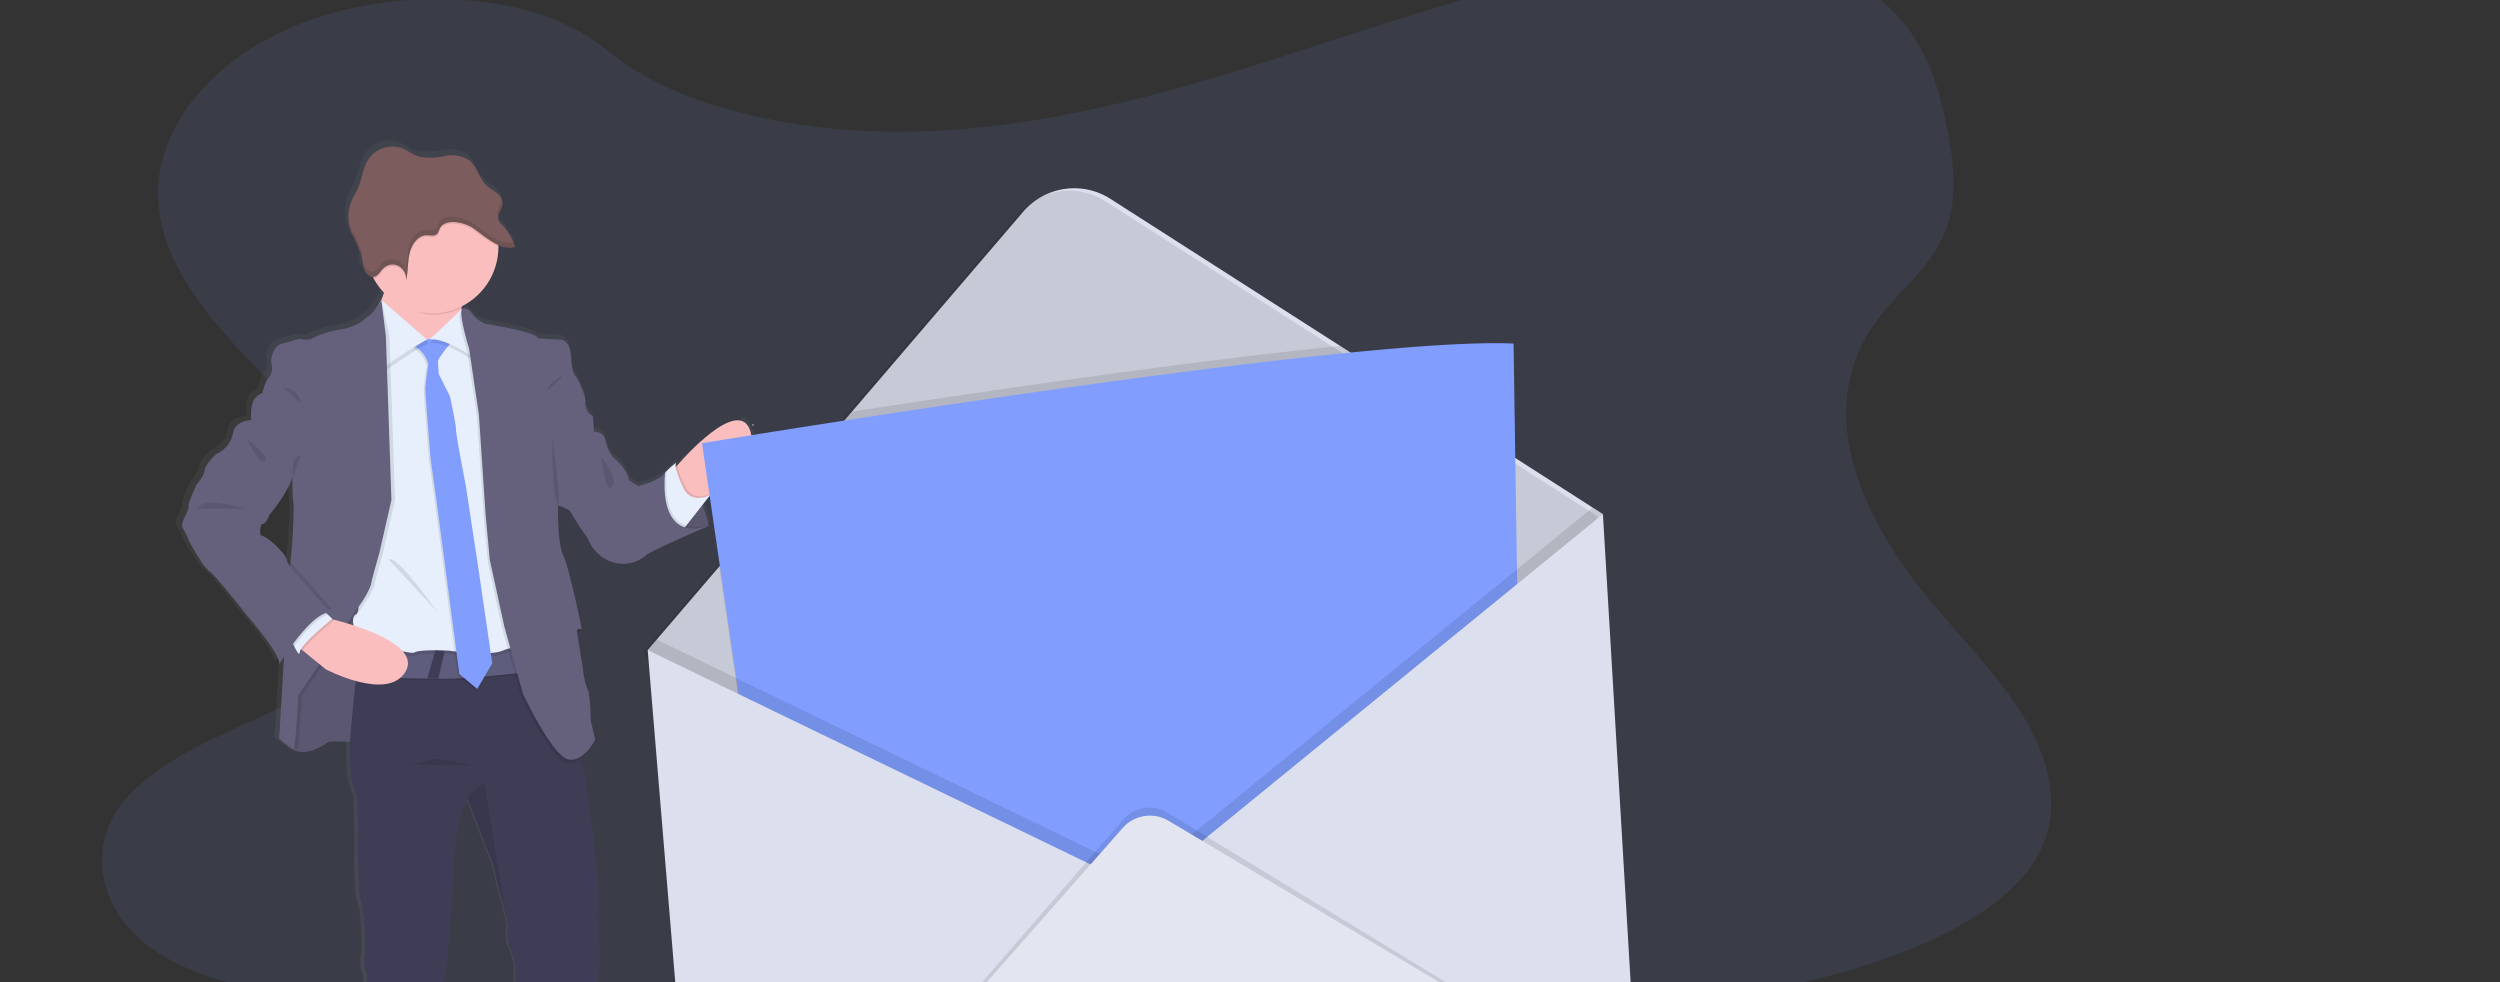 <svg xmlns="http://www.w3.org/2000/svg" xmlns:xlink="http://www.w3.org/1999/xlink" width="341" height="134" viewBox="0 0 341 134">
  <rect x="0" y="0" width="341" height="134" fill="#333333" stroke="none"/>
  <defs>
    <linearGradient id="linear-gradient" x1="0.5" x2="0.5" y2="1" gradientUnits="objectBoundingBox">
      <stop offset="0" stop-color="#94a7e8"/>
      <stop offset="1" stop-color="#256af3"/>
    </linearGradient>
    <clipPath id="clip-path">
      <path id="Rectangle_80" data-name="Rectangle 80" d="M20,0H321a20,20,0,0,1,20,20V134a0,0,0,0,1,0,0H0a0,0,0,0,1,0,0V20A20,20,0,0,1,20,0Z" opacity="0.1" fill="url(#linear-gradient)"/>
    </clipPath>
    <linearGradient id="linear-gradient-2" x1="0.5" y1="1" x2="0.5" gradientUnits="objectBoundingBox">
      <stop offset="0" stop-color="gray" stop-opacity="0.251"/>
      <stop offset="0.54" stop-color="gray" stop-opacity="0.122"/>
      <stop offset="1" stop-color="gray" stop-opacity="0.102"/>
    </linearGradient>
  </defs>
  <g id="Group_83" data-name="Group 83" transform="translate(-0.062 -0.443)">
    <g id="Mask_Group_11" data-name="Mask Group 11" transform="translate(0.062 0.443)" clip-path="url(#clip-path)">
      <g id="Group_37" data-name="Group 37" transform="translate(13.923 -6.167)">
        <path id="Path_421" data-name="Path 421" d="M193.93,58.294c17.045-.484,33.279-5.006,48.77-9.954S273.568,37.919,290.2,35.3c10.7-1.686,22.936-1.924,31.557,2.788,8.3,4.535,10.977,12.365,12.418,19.632,1.087,5.465,1.724,11.219-1.249,16.334-2.055,3.549-5.726,6.537-8.259,9.939-8.812,11.84-2.584,26.438,6.967,38,4.48,5.422,9.677,10.6,13.135,16.367s5.051,12.39,2.032,18.271c-3,5.83-10.142,10.218-17.883,13.3-15.72,6.261-34.245,8.053-52.307,9.069-39.984,2.246-80.183,1.267-120.275.3-14.836-.36-29.739-.725-44.336-2.611-8.105-1.047-16.472-2.707-22.35-6.717-7.471-5.09-9.32-13.711-4.316-20.093,8.4-10.707,31.6-13.366,37.479-24.856,3.232-6.324-.087-13.371-4.781-19.236-10.07-12.583-26.951-23.622-27.84-38-.609-9.886,7.5-19.771,20.051-24.445,13.151-4.9,31.388-4.284,41.1,3.828C161.324,55.511,178.881,58.732,193.93,58.294Z" transform="translate(-82.538 -34.194)" fill="#819eff" opacity="0.1"/>
        <ellipse id="Ellipse_41" data-name="Ellipse 41" cx="74.693" cy="7.432" rx="74.693" ry="7.432" transform="translate(79.308 174.873)" fill="#6c63ff" opacity="0.1"/>
        <path id="Path_445" data-name="Path 445" d="M771.6,266.558c-.154-.416,1-2.72,1-2.834s1.195-1.4,1.195-2.117,1.583-2.266,1.583-2.266,2.119-.869,2.351-2.758,2.541-1.929,2.546-1.929h0s0-.172-.016-.433a6.25,6.25,0,0,1,.285-2.21,2.266,2.266,0,0,1,1.313-1.1,4.8,4.8,0,0,1,.694-1.926,2.15,2.15,0,0,0,.542-2.038c-.231-.717.308-2.535,1.428-2.788s2.389-.679,2.389-.679.126.023.308.048l.154-.048a6.975,6.975,0,0,0,.812.1,1,1,0,0,0,.653-.213,13.478,13.478,0,0,1,4.09-1.209,9.745,9.745,0,0,0,2.237-.76l1.654-1.247a10.776,10.776,0,0,0,1.451-1.975l.015-.028h0a6.8,6.8,0,0,0,.349-.994h0a8.988,8.988,0,0,1-1.433-1.944c-.041-.073-.077-.15-.113-.223a.933.933,0,0,1-.257-.041.326.326,0,0,1-.1-.038,1.665,1.665,0,0,1-.819-.966h0a2.415,2.415,0,0,1-.075-.253.15.15,0,0,0-.018-.086.752.752,0,0,1-.036-.172c-.01-.058-.013-.066-.018-.1s-.018-.114-.026-.172a.364.364,0,0,1,0-.094,1.492,1.492,0,0,0-.028-.215h0a7.533,7.533,0,0,0-.121-.8h0a14.716,14.716,0,0,0-1.3-2.839h0c-.064-.134-.123-.274-.177-.413s-.108-.3-.152-.459l-.039-.142c-.028-.112-.054-.226-.077-.34a1.047,1.047,0,0,0-.028-.152c-.026-.157-.049-.314-.062-.474a5.8,5.8,0,0,1,.383-2.664c.29-.71.719-1.349,1.012-2.058.445-1.075.56-2.281,1.1-3.316a4.025,4.025,0,0,1,4.8-1.931c.84.307,1.567.9,2.417,1.174a8.141,8.141,0,0,0,3.537-.073,4.438,4.438,0,0,1,3.432.586c1.092.875,1.392,2.52,2.417,3.48.429.4.966.662,1.421,1.034a2.283,2.283,0,0,1,.712.961.33.33,0,0,0,.026.081c.008.028.018.063.026.1s.015.076.021.114a.4.4,0,0,1,0,.079,1.339,1.339,0,0,1,0,.2h0a1.657,1.657,0,0,1-.033.19v.053a1.317,1.317,0,0,1-.049.157.121.121,0,0,1,0,.03c-.021.058-.044.114-.067.172l-.039.086-.031.071a4.366,4.366,0,0,0-.357.877.979.979,0,0,0,.033.58,1.777,1.777,0,0,0,.429.553,7.845,7.845,0,0,1,1.739,2.75c.044.117.087.233.126.355h0l-.054.013a2.21,2.21,0,0,1-.336.074c-.064,0-.129.015-.2.02a3.055,3.055,0,0,1-.786-.061c-.064-.013-.131-.028-.2-.046a4.888,4.888,0,0,1-.771-.281v.36a8.98,8.98,0,0,1-5.058,8.038,2.361,2.361,0,0,1-.033.253c-.01.089-.018.137-.026.205l.1-.1s.7-.34,1.351.641a4.375,4.375,0,0,0,1.888,1.437s7.018,1.1,7.288,2l3.278.188s1.159.152,1.284,2.535.732,2.608.732,2.608,1.349,2.342,1.233,3.549a1.985,1.985,0,0,0,1.027,1.815l.154,2.152a1.479,1.479,0,0,1,1.621,1.285,5,5,0,0,0,.964,2.155s2.122,1.739,2.237,3.212l1.31.793s3.047-.679,3.741-1.888l.213-.2a.2.2,0,0,0,.018-.03.09.09,0,0,1,0,.015,9.588,9.588,0,0,1,1.284-1.11.912.912,0,0,0-.062.608l.226-.254.606-.664s4.925-4.563,7.817-4.912h0c.039-.073.224-.791.717-.342a3.931,3.931,0,0,1,.028,5.83l-4.611,4.251-.118.086-.992,1.267c.167.4.308.778.424,1.128a.048.048,0,0,0,.013.033c.023.076.049.147.072.218l.023.076c.021.071.044.142.064.208s.023.084.036.124,0,.048.021.071c.108.38.18.672.216.834l.257-.079-.257.106v.04l.015.079-.236.1c-1.351.581-8.095,3.5-8.442,3.942a4.934,4.934,0,0,1-5.243.717,5.526,5.526,0,0,1-2.826-3.062,31.711,31.711,0,0,1-2.312-3.513c-.077-.454-1.814-.983-1.814-.983s-.154,5.07.732,6.915,2.546,10.053,2.546,10.053a1.241,1.241,0,0,0-.329-.02c.062.3.1.474.1.474a1.161,1.161,0,0,0-.408,0c.123.933.832,5.262.832,5.262a10.689,10.689,0,0,0,.617,2.644c.385.679.424,4.233.424,4.233l.616,2.568a4.907,4.907,0,0,1-.234.444h0a6.6,6.6,0,0,1-1.775,2.264,4.585,4.585,0,0,0,.311,1.176,4.026,4.026,0,0,1,.308,1.812,22.96,22.96,0,0,1,.578,3.741,13.635,13.635,0,0,0,.424,2.872l.717,6.555a61.115,61.115,0,0,1,.231,7.257,13.642,13.642,0,0,0,.157,3.663s-.462,4.5-.347,4.989a9.14,9.14,0,0,1,.347,3.779,20.244,20.244,0,0,0-.157,4.383s-.231,4.231-.5,5.592a9.577,9.577,0,0,0,.077,3.1,22.535,22.535,0,0,0,.385,2.907c.128,0,1.117,2-.925,3.969s-.771,1.66-.771,1.66,1.618-.793,1.428.831c-.185,1.546-.439,1.143-.463,1.1l.385,1.242-.257.038.224.253a5.925,5.925,0,0,0,.771.8,1.653,1.653,0,0,1,.514,1.1,29.937,29.937,0,0,0,5.513,4.611,16.541,16.541,0,0,1,3.134,2.076c.475.507.4.928-.588,1.25a15.313,15.313,0,0,1-8.367.152,9.793,9.793,0,0,1-4.087-2.608,5.938,5.938,0,0,0-3.281-.53c-1.621.3-4.858-1.774-4.858-1.774l.059-.537.172-1.544a1.2,1.2,0,0,0,.27-.943,4.836,4.836,0,0,1,.136-1.359c.026-.15.057-.3.085-.439l-.3-.053s.383-1.929-.311-2.307-.5-5.323-.5-5.323a6.034,6.034,0,0,1,1.349-1.321c.465-.188.039-2.535-.041-2.836s-.694-6.16-.694-6.16a7.818,7.818,0,0,0-.077-2.644c-.308-.793.37-3.835.37-3.835a.694.694,0,0,0-.2-.831c-.427-.454-.257-4.5-.257-4.5s.036-2.04.036-2.57a9.227,9.227,0,0,0-.886-3.1c-.424-.641-.154-2.646-.154-2.646h0l-.023-.15a1.491,1.491,0,0,0-.036-.215l-.033-.2a28.211,28.211,0,0,0-.763-3.3c-.514-1.587-1.079-4.383-1.079-4.383l-3.6-9.227-.041-.109a14.361,14.361,0,0,0-1.657,5.83,33.032,33.032,0,0,0-.308,4.271,49.882,49.882,0,0,1-.342,5.153s-.5,6.121-.5,6.388a36.714,36.714,0,0,1-1,5.706c-.388.717.388,2.91.619,3.136s-.077,5.782-.077,5.782.578,4.383.694,5.29.578,4.385.193,5.744-.231,1.549-.231,1.549-1.39,1.4-.578,1.521a2.117,2.117,0,0,1,1.4,1.033,2.067,2.067,0,0,1,.137,1.723,35.028,35.028,0,0,1-1.7,4.056s-.239-.053-.637-.132v.449l-.046,2.251a14.146,14.146,0,0,0-.116,2.646c.113.36.257,2.053.342,2.938.028.322.044.537.044.537s0,2-4.28,1.4-5.051-2.266-5.051-2.266a1,1,0,0,0-.031-.208c-.064-.383-.2-1.194-.316-1.645-.154-.606,1.233-3.326,1.233-3.326a6.822,6.822,0,0,1,.619-2.266,1.993,1.993,0,0,0,.308-.793c.036-.152.067-.312.092-.466a2.882,2.882,0,0,0-.285.051s.231-1.323-.658-1.739a1.239,1.239,0,0,1-.54-1.663,12.559,12.559,0,0,0-.347-2.494,1.218,1.218,0,0,0-.308-1.207c-.542-.532-.963-4.233-.963-4.233l-.077-14.283a13.5,13.5,0,0,1,.036-3.549c.308-1.014.619-2.983.2-3.513s-.039-2.983-.039-2.983,0-5.178-.581-6.461-.385-9.409-.385-9.409l-.152-5.323s-1.261-1.176-.963-7.308a10.379,10.379,0,0,0-3.083.051c-.424.342-3.162,2.079-4.781.983a21.563,21.563,0,0,1-1.927-1.473l.678-11.33c-.424.631-.681,1.052-.681,1.052,0-1.587-4.55-6.727-4.55-6.727s-4.241-5.4-5.166-6.045-2.739-4.043-2.739-4.043a16.3,16.3,0,0,0-.927-1.888C770.367,268.789,771.756,266.974,771.6,266.558Zm9.952,3.964c1.156.114,3.6,2.722,3.625,3.3a2.286,2.286,0,0,0,.514,1.014c.018-.228.039-.461.056-.7a77.394,77.394,0,0,0,.434-7.8,22.316,22.316,0,0,1-.154-3.739h0l-.041-.058A19.09,19.09,0,0,1,782.8,267.7s-.424,1.209-.925,1.247S781.555,270.522,781.555,270.522Z" transform="translate(-760.632 -191.761)" fill="url(#linear-gradient-2)"/>
        <path id="Path_446" data-name="Path 446" d="M804.575,403.073s-1.405-7.275-5.929-7.313l-3.306,6.712,2.2,1.5S802.333,404.122,804.575,403.073Z" transform="translate(-721.828 -325.171)" fill="#65617d"/>
        <path id="Path_447" data-name="Path 447" d="M795.34,402.494l2.2,1.5a26.323,26.323,0,0,0,5.78-.479,6.983,6.983,0,0,0,1.251-.421.409.409,0,0,0-.026-.117v-.028a16.252,16.252,0,0,0-.855-2.672c-.141-.327-.3-.664-.468-1a6.81,6.81,0,0,0-2.867-3.1,3.939,3.939,0,0,0-1.508-.388h-.2l-.072.15-1.118,2.266Z" transform="translate(-721.828 -325.193)" opacity="0.1"/>
        <path id="Path_448" data-name="Path 448" d="M974.763,480.183s-4.753-.449-5.169-.112-3.116,2.061-4.714.973-.532-4.874-.532-5.024.151-5.513.151-5.513l2.852-3.787,3.571-6.636,7.3-.715-.19,10.54.038,5.4Z" transform="translate(-938.799 -372.657)" fill="#65617d"/>
        <path id="Path_449" data-name="Path 449" d="M974.763,480.183s-4.753-.449-5.169-.112-3.116,2.061-4.714.973-.532-4.874-.532-5.024.151-5.513.151-5.513l2.852-3.787,3.571-6.636,7.3-.715-.19,10.54.038,5.4Z" transform="translate(-938.799 -372.657)" opacity="0.1"/>
        <path id="Path_450" data-name="Path 450" d="M772.56,374.677s.38,4.575,3.268,4.649c0,0,.82-.487,1.922-1.3,2.538-1.873,6.564-5.475,5.451-8.826-1.6-4.8-9.349,4.056-9.349,4.056l-.593.659Z" transform="translate(-694.791 -304.28)" fill="#fbbebe"/>
        <path id="Path_451" data-name="Path 451" d="M793.57,392.76s.38,4.575,3.268,4.649c0,0,.819-.487,1.922-1.3L799,395.8a3.838,3.838,0,0,1-1.583.421,2.142,2.142,0,0,1-2.055-1.285,16.007,16.007,0,0,1-.8-1.815,5.247,5.247,0,0,1-.3-1.12Z" transform="translate(-715.801 -322.364)" opacity="0.1"/>
        <path id="Path_452" data-name="Path 452" d="M797.882,399.9l.65-.826,2.189-2.788,1.115-1.422a3.8,3.8,0,0,1-1.582.421A2.121,2.121,0,0,1,798.2,394a16.3,16.3,0,0,1-.8-1.817c-.36-1.014-.355-1.521-.226-1.706a10.678,10.678,0,0,0-1.256,1.1l-.015.015-.211.2-.077.152-1.1,2.172v.091C794.4,394.9,794.031,399.275,797.882,399.9Z" transform="translate(-718.859 -321.206)" fill="#e7effd"/>
        <path id="Path_453" data-name="Path 453" d="M816.111,790.914s3.193,2.063,4.789,1.774a5.914,5.914,0,0,1,3.232.527,9.642,9.642,0,0,0,4.031,2.588,14.927,14.927,0,0,0,8.244-.152c.971-.319,1.051-.73.583-1.24a16.255,16.255,0,0,0-3.083-2.061,29.7,29.7,0,0,1-5.433-4.563,1.594,1.594,0,0,0-.5-1.085,5.879,5.879,0,0,1-.771-.791c-.409-.477-.791-.973-.791-.973l-9.392.269s-.159.667-.285,1.349a4.825,4.825,0,0,0-.131,1.351,1.21,1.21,0,0,1-.257.935l-.17,1.521Z" transform="translate(-759.855 -615.702)" fill="#65617d"/>
        <path id="Path_454" data-name="Path 454" d="M937.822,795.526c.113.449.257,1.252.311,1.63l.033.208s.771,1.65,4.976,2.251,4.218-1.389,4.218-1.389-.015-.213-.041-.535a28.773,28.773,0,0,0-.339-2.915,13.3,13.3,0,0,1,.116-2.626l.044-2.233.033-1.551-7-.715a12.354,12.354,0,0,1-.226,1.536,1.951,1.951,0,0,1-.306.788,6.846,6.846,0,0,0-.606,2.251S937.67,794.925,937.822,795.526Z" transform="translate(-901.213 -617.725)" fill="#65617d"/>
        <path id="Path_455" data-name="Path 455" d="M855.4,785.112s-.159.667-.285,1.349c1.015.185,5.449.943,6.556.413a17.563,17.563,0,0,1,3.954-.938l-.044-.152c-.409-.477-.791-.973-.791-.973Z" transform="translate(-798.227 -615.605)" opacity="0.1"/>
        <path id="Path_456" data-name="Path 456" d="M938.52,789.186c1.773-.3,5.652.421,7.193.73l.033-1.551-7-.715A12.363,12.363,0,0,1,938.52,789.186Z" transform="translate(-899.782 -617.725)" opacity="0.1"/>
        <path id="Path_457" data-name="Path 457" d="M853.438,502.514l.152,5.288s-.19,8.063.38,9.338.57,6.413.57,6.413-.38,2.436.038,2.961.113,2.474-.19,3.488a13.591,13.591,0,0,0-.039,3.526l.077,14.175s.416,3.673.95,4.2a1.218,1.218,0,0,1,.3,1.2,12.628,12.628,0,0,1,.342,2.476,1.234,1.234,0,0,0,.532,1.648c.873.411.647,1.726.647,1.726,2.089-.489,8.018.826,8.018.826a34.9,34.9,0,0,0,1.672-4.015,2.051,2.051,0,0,0-.133-1.707,2.1,2.1,0,0,0-1.388-1.028c-.8-.114.57-1.5.57-1.5s-.152-.187.229-1.536-.074-4.816-.19-5.7l-.683-5.25s.3-5.511.075-5.736-.987-2.4-.609-3.113a37.286,37.286,0,0,0,.992-5.663c0-.264.491-6.337.491-6.337a49.658,49.658,0,0,0,.342-5.138,32.6,32.6,0,0,1,.306-4.236,14.23,14.23,0,0,1,1.634-5.777l.041.109,3.522,9.156s.57,2.773,1.064,4.347a28.111,28.111,0,0,1,.742,3.257l.034.2a1.255,1.255,0,0,0,.033.21l.023.152h0a6.042,6.042,0,0,0,.154,2.626,9.394,9.394,0,0,1,.873,3.075c0,.525-.038,2.55-.038,2.55s-.152,4.013.257,4.464a.712.712,0,0,1,.193.824s-.683,3.042-.38,3.825a7.817,7.817,0,0,1,.074,2.623s.609,5.815.683,6.114.5,2.626.039,2.814a6.014,6.014,0,0,0-1.328,1.31s-.193,4.915.493,5.288.306,2.281.306,2.281,5.508,1.049,6.761.449a17.536,17.536,0,0,1,3.954-.938l-.378-1.232c.023.043.275.444.455-1.092.188-1.612-1.408-.826-1.408-.826s-1.254.3.771-1.648,1.028-3.939.912-3.939a24.651,24.651,0,0,1-.383-2.885,9.472,9.472,0,0,1-.075-3.077c.267-1.351.493-5.551.493-5.551a20.158,20.158,0,0,1,.152-4.347,9.114,9.114,0,0,0-.342-3.751c-.116-.487.354-4.938.354-4.938a13.659,13.659,0,0,1-.152-3.635,60.871,60.871,0,0,0-.229-7.2l-.683-6.524a13.73,13.73,0,0,1-.419-2.852,23.015,23.015,0,0,0-.573-3.711,4.006,4.006,0,0,0-.3-1.8,13.718,13.718,0,0,1-.532-3.224l-3.651-8.251-1.8-7.275-24.13-.226s-.09.631-.236,1.774-.352,2.841-.581,4.938c-.211,1.9-.442,4.142-.665,6.634C851.9,501.09,853.438,502.514,853.438,502.514Z" transform="translate(-818.643 -387.901)" fill="#3f3d56"/>
        <path id="Path_458" data-name="Path 458" d="M923.31,292.348l5.626,5.926s7.219-2.852,6.458-3.825a5.352,5.352,0,0,1-.077-2.882c.257-2.079.837-4.469.837-4.469s-12.616-2.028-11.56.073a3.4,3.4,0,0,1,.08,2.492A9.336,9.336,0,0,1,923.31,292.348Z" transform="translate(-886.282 -243.396)" fill="#fbbebe"/>
        <path id="Path_459" data-name="Path 459" d="M923.374,287.187c.388.76.573.842.331,1.67,1.649,1.741,3.748,3.653,6.358,3.653a9.107,9.107,0,0,0,4.026-.93c.257-2.079.838-4.469.838-4.469S922.31,285.083,923.374,287.187Z" transform="translate(-885.054 -243.405)" opacity="0.1"/>
        <path id="Path_460" data-name="Path 460" d="M907.025,248.418a9.048,9.048,0,0,0,18.095,0c0-.043,0-.086,0-.127a9.046,9.046,0,0,0-18.091.127Z" transform="translate(-871.063 -208.466)" fill="#fbbebe"/>
        <path id="Path_461" data-name="Path 461" d="M883.528,492.623c1.2,0,5.187.043,9.647.112h.054l1.472.025h.046c5.287.084,10.5-.935,12.588-.743,4.444.411-1.6-4.056-1.6-4.056a37.67,37.67,0,0,1-10.13,1.014l-1.284-.066A55.283,55.283,0,0,1,884.1,487.68C883.959,488.841,883.756,490.527,883.528,492.623Z" transform="translate(-848.874 -393.791)" opacity="0.1"/>
        <path id="Path_462" data-name="Path 462" d="M883.528,491.74c1.2,0,5.187.043,9.647.112h.054l1.472.025h.046c5.287.084,10.5-.935,12.588-.743,4.444.413-1.6-4.056-1.6-4.056a37.672,37.672,0,0,1-10.13,1.014l-1.284-.066A55.527,55.527,0,0,1,884.1,486.8C883.959,487.961,883.756,489.639,883.528,491.74Z" transform="translate(-848.874 -393.134)" fill="#5f5d7e"/>
        <path id="Path_463" data-name="Path 463" d="M897.774,316.188l6.993,3.227,5.395,41.172s-3.191-1.425-5.017-.525-7.45.076-7.45.076-4.11-.226-4.714.226-7.748-1.886-7.748-1.886-1.284-2.849-.3-3.3-.313-4.869-.313-4.869l.616-29.7,1.218-3.825,3.268-1.949,3.34,2.623,1.6.226Z" transform="translate(-850.335 -264.762)" opacity="0.1"/>
        <path id="Path_464" data-name="Path 464" d="M897.78,314.411l6.993,3.224,5.395,41.175s-3.191-1.425-5.017-.525-7.45.074-7.45.074-4.11-.223-4.714.226-7.753-1.876-7.753-1.876-1.284-2.849-.3-3.3-.308-4.882-.308-4.882l.616-29.7,1.218-3.823,3.268-1.952,3.34,2.626,1.6.226Z" transform="translate(-850.34 -263.433)" fill="#e7effd"/>
        <path id="Path_465" data-name="Path 465" d="M917.848,324.116s-2.014,2.362-1.978,2.852.116,1.65.116,1.65l1.521,3.042s.835,3.787.835,4.575,1.331,7.6,1.331,7.6l1.6,10.5,2.014,13.764-2.055,3.485-2.43-2.028-3.232-24.527-.683-4.836s-.722-8.7-.722-9.6a30.37,30.37,0,0,1,.416-3.262,3.878,3.878,0,0,0-2.546-2.788c-2.053-.537.152-.114.152-.114l1.179-.935,1.028.411S917.239,323.067,917.848,324.116Z" transform="translate(-870.293 -271.227)" opacity="0.1"/>
        <path id="Path_466" data-name="Path 466" d="M916.986,323.281s-2.017,2.362-1.978,2.849.116,1.65.116,1.65l1.518,3.042s.837,3.787.837,4.575,1.331,7.6,1.331,7.6l1.6,10.5,2.014,13.764-2.055,3.488-2.433-2.028L914.7,344.2l-.686-4.834s-.722-8.7-.722-9.6a30.373,30.373,0,0,1,.416-3.262,3.849,3.849,0,0,0-2.546-2.776c-2.052-.525.152-.112.152-.112l1.179-.938,1.028.413S916.377,322.229,916.986,323.281Z" transform="translate(-869.202 -270.615)" fill="#819eff"/>
        <path id="Path_467" data-name="Path 467" d="M924.758,309.51s.306.226.38,1.726a29.555,29.555,0,0,0,1.141,4.874s-3.954-2.7-5.929-2.4Z" transform="translate(-875.646 -260.783)" opacity="0.1"/>
        <path id="Path_468" data-name="Path 468" d="M924.758,307.74s.306.223.38,1.724a29.555,29.555,0,0,0,1.141,4.874s-3.954-2.7-5.929-2.4Z" transform="translate(-875.646 -259.462)" fill="#e7effd"/>
        <path id="Path_469" data-name="Path 469" d="M945.058,304.78l6.237,5.4A63.168,63.168,0,0,0,945.367,314c-.683.75-1.367-7.351-1.367-7.351Z" transform="translate(-906.739 -257.252)" opacity="0.1"/>
        <path id="Path_470" data-name="Path 470" d="M945.976,303l6.232,5.4a63.819,63.819,0,0,0-5.932,3.825c-.689.75-1.367-7.351-1.367-7.351Z" transform="translate(-907.885 -255.923)" fill="#e7effd"/>
        <path id="Path_471" data-name="Path 471" d="M856.757,309.344s.683-.337,1.328.639a4.308,4.308,0,0,0,1.862,1.425s6.918,1.087,7.193,1.987l3.232.188s1.141.15,1.254,2.512.722,2.588.722,2.588,1.331,2.324,1.215,3.523a1.97,1.97,0,0,0,1.028,1.8l-4.75,12.187s-.154,5.024.722,6.862,2.507,9.974,2.507,9.974-.683-.15-.645.3.812,5.364.812,5.364a10.7,10.7,0,0,0,.609,2.626c.38.677.419,4.2.419,4.2l.606,2.55s-1.444,3.189-3.648,2.738-6.194-8.96-6.194-8.96l-2.548-9.189-1.976-9.075-.57-6.149-.912-13.612-1.331-9S856.223,309.975,856.757,309.344Z" transform="translate(-807.871 -260.617)" opacity="0.1"/>
        <path id="Path_472" data-name="Path 472" d="M855.775,307.574s.686-.337,1.331.636a4.285,4.285,0,0,0,1.862,1.424s6.916,1.087,7.193,1.987l3.232.188s1.138.152,1.254,2.515.722,2.585.722,2.585,1.331,2.327,1.215,3.526a1.965,1.965,0,0,0,1.028,1.8l-4.753,12.187s-.152,5.024.722,6.862,2.51,9.977,2.51,9.977-.683-.152-.647.3.838,5.361.838,5.361a10.677,10.677,0,0,0,.609,2.626c.38.674.416,4.2.416,4.2l.609,2.55s-1.444,3.186-3.648,2.738-6.2-8.963-6.2-8.963l-2.546-9.186-1.976-9.074-.57-6.152-.912-13.612-1.331-9S855.243,308.21,855.775,307.574Z" transform="translate(-806.663 -259.295)" fill="#65617d"/>
        <path id="Path_473" data-name="Path 473" d="M794.44,401.808l2.2,1.5a26.325,26.325,0,0,0,5.78-.479l1.225-.537.257-.107-.257.079a5.079,5.079,0,0,1-3.044.107c-3.119-1.037-2.775-6.119-2.654-7.267a.944.944,0,0,1,.026-.218.071.071,0,0,0,0-.015l-.018.03a1.676,1.676,0,0,1-.144.2c-.044.048-.09.1-.139.147h0l-1.1,2.172v.091Z" transform="translate(-720.928 -324.506)" opacity="0.1"/>
        <path id="Path_474" data-name="Path 474" d="M802.312,364.4l1.066.3.152,2.137a1.457,1.457,0,0,1,1.6,1.267,5.188,5.188,0,0,0,.951,2.139s2.091,1.724,2.2,3.186l1.284.788s3-.677,3.686-1.876c0,0-1.369,9.675,5.929,7.313,0,0-8.172,3.523-8.552,4.013a4.834,4.834,0,0,1-5.169.712,5.426,5.426,0,0,1-2.775-3.042,31.7,31.7,0,0,1-2.279-3.488c-.075-.446-1.8-.976-1.8-.976l-3.268-7.8Z" transform="translate(-736.432 -301.76)" fill="#65617d"/>
        <path id="Path_475" data-name="Path 475" d="M980.3,307.95,979.2,303a5.782,5.782,0,0,1-.989,1.987l-1.634,1.24a9.594,9.594,0,0,1-2.2.748,13.162,13.162,0,0,0-4.028,1.2c-.38.413-1.9.112-1.9.112s-1.254.413-2.356.674-1.634,2.063-1.405,2.788a2.142,2.142,0,0,1-.532,2.028,4.782,4.782,0,0,0-.686,1.914,2.217,2.217,0,0,0-1.285,1.087,7.374,7.374,0,0,0-.257,2.624l5.652,7.876a22.79,22.79,0,0,0,.152,3.713c.226.672-.8,12.149-.8,12.149l-1.179,19.723a21.093,21.093,0,0,0,1.9,1.463c.342.15.683-6.973.683-7.237s8.778-12.976,8.778-12.976a11.636,11.636,0,0,0,1.179-2.281c0-.408,1.1-4.2,1.1-4.2l1.672-7.313Z" transform="translate(-941.104 -255.923)" opacity="0.1"/>
        <path id="Path_476" data-name="Path 476" d="M963.8,318.969v.431l5.652,7.858h0a22.7,22.7,0,0,0,.149,3.711,76.229,76.229,0,0,1-.427,7.744c-.19,2.39-.37,4.405-.37,4.405l-.5,8.365-.676,11.356a21.008,21.008,0,0,0,1.9,1.463c.342.15.683-6.973.683-7.237s8.781-12.973,8.781-12.973a11.784,11.784,0,0,0,1.179-2.281c0-.4,1.1-4.2,1.1-4.2l1.67-7.313-.758-22.349L981.564,303a10.844,10.844,0,0,1-1.444,1.987l-1.634,1.237a9.485,9.485,0,0,1-2.2.76,13.178,13.178,0,0,0-4.031,1.2c-.38.413-1.9.112-1.9.112s-1.254.413-2.356.674-1.636,2.063-1.408,2.788a2.137,2.137,0,0,1-.532,2.028,4.787,4.787,0,0,0-.683,1.911,2.227,2.227,0,0,0-1.284,1.09A5.687,5.687,0,0,0,963.8,318.969Z" transform="translate(-943.473 -255.923)" fill="#65617d"/>
        <path id="Path_477" data-name="Path 477" d="M865.5,760.14c-.187,0-8.169.3-8.018,1.574S865.5,760.14,865.5,760.14Z" transform="translate(-798.716 -597.188)" opacity="0.1"/>
        <path id="Path_478" data-name="Path 478" d="M868.617,768.57s-5.359.862-3.951,1.65S868.617,768.57,868.617,768.57Z" transform="translate(-803.618 -603.481)" opacity="0.1"/>
        <path id="Path_479" data-name="Path 479" d="M949.7,756.88s-8.894.761-7.563,1.726,4.485,1.123,4.624,1.161S949.7,756.88,949.7,756.88Z" transform="translate(-904.628 -594.755)" opacity="0.1"/>
        <path id="Path_480" data-name="Path 480" d="M942.9,772.12s-4.94.824-5.092,1.774S942.9,772.12,942.9,772.12Z" transform="translate(-896.757 -606.132)" opacity="0.1"/>
        <path id="Path_481" data-name="Path 481" d="M953.249,683.06s-4.521,1.049-4.789,1.774Z" transform="translate(-909.837 -539.646)" opacity="0.1"/>
        <path id="Path_482" data-name="Path 482" d="M877.346,695.78s2.356.674.074,2.028S877.346,695.78,877.346,695.78Z" transform="translate(-816.489 -549.142)" opacity="0.1"/>
        <path id="Path_483" data-name="Path 483" d="M930.321,550.933c-.257,0-4.408-1.348-5.852-.76a9.744,9.744,0,0,1-3.229.606Z" transform="translate(-879.917 -440.332)" opacity="0.1"/>
        <path id="Path_484" data-name="Path 484" d="M902.37,564.4l.041.373,3.532,9.156s.57,2.773,1.064,4.347a28.138,28.138,0,0,1,.742,3.257l-3.137-19.193Z" transform="translate(-852.497 -449.526)" opacity="0.1"/>
        <path id="Path_485" data-name="Path 485" d="M935.52,495.472l1.472.025h.046l.863-3.779-1.284-.068Z" transform="translate(-891.166 -396.755)" fill="#3f3d56"/>
        <path id="Path_486" data-name="Path 486" d="M955.024,478.047l.948.76,3.157,2.568s8.552,4.5,10.908.226c2.076-3.767-7.62-6.456-9.955-7.042-.316-.079-.5-.119-.5-.119Z" transform="translate(-928.601 -383.907)" fill="#fbbebe"/>
        <path id="Path_487" data-name="Path 487" d="M874.516,343.24s-1.672.76-2.055,1.8S874.516,343.24,874.516,343.24Z" transform="translate(-811.57 -285.963)" opacity="0.1"/>
        <path id="Path_488" data-name="Path 488" d="M845.759,387.62s2.433,2.925,1.444,4.056S845.759,387.62,845.759,387.62Z" transform="translate(-777.644 -319.094)" opacity="0.1"/>
        <path id="Path_489" data-name="Path 489" d="M1012.37,349.75s2.281.226,2.356,2.175Z" transform="translate(-987.733 -290.823)" opacity="0.1"/>
        <path id="Path_490" data-name="Path 490" d="M945.969,449.734c-.226-.226-5.472-7.876-6.679-7.2Z" transform="translate(-900.202 -360.058)" opacity="0.1"/>
        <path id="Path_491" data-name="Path 491" d="M907.03,248.418a8.778,8.778,0,0,0,1.071,4.213l.067-.013c.573-.119.871-.778,1.31-1.189a1.8,1.8,0,0,1,2.055-.284,2.053,2.053,0,0,1,1.007,1.924c.29-1.2.2-2.477.48-3.681s1.133-2.421,2.3-2.441c.514,0,1.087.18,1.451-.19.218-.223.257-.575.427-.849.832-1.328,3.368-.656,4.4.025a26.966,26.966,0,0,0,3.522,2.357,9.046,9.046,0,0,0-18.091.127Z" transform="translate(-871.069 -208.466)" opacity="0.1"/>
        <path id="Path_492" data-name="Path 492" d="M910.666,231.508c-.164.271-.208.624-.426.847-.362.373-.951.18-1.452.19-1.166.02-2.017,1.237-2.3,2.441s-.19,2.479-.48,3.68a2.048,2.048,0,0,0-1.01-1.924,1.8,1.8,0,0,0-2.055.284c-.439.411-.737,1.07-1.31,1.189s-1.125-.423-1.333-1.014a15.843,15.843,0,0,1-.329-1.868,23.167,23.167,0,0,0-1.459-3.242,5.8,5.8,0,0,1,.038-4.187c.285-.7.709-1.338,1-2.04.437-1.07.55-2.281,1.084-3.3a3.958,3.958,0,0,1,4.735-1.916c.825.3,1.541.9,2.381,1.163a7.947,7.947,0,0,0,3.486-.071,4.363,4.363,0,0,1,3.383.578c1.076.869,1.369,2.5,2.381,3.455.424.4.951.657,1.4,1.014a1.818,1.818,0,0,1,.771,1.521c-.067.776-.838,1.48-.552,2.2a1.775,1.775,0,0,0,.421.55,7.818,7.818,0,0,1,1.839,3.087c-2.032.629-4.234-1.584-5.826-2.631C914.031,230.851,911.5,230.177,910.666,231.508Z" transform="translate(-864.539 -194.289)" fill="#7c5c5c"/>
        <path id="Path_493" data-name="Path 493" d="M994.32,478.047l.948.76c.835-1.369,4.259-4.106,4.259-4.106l-.149-.142c-.316-.079-.5-.119-.5-.119Z" transform="translate(-967.897 -383.907)" opacity="0.1"/>
        <path id="Path_494" data-name="Path 494" d="M995.21,473.142s.342.836.691,1.556.735,1.379.753.844c.039-1.049,4.447-4.575,4.447-4.575l-.6-.573-.691-.664Z" transform="translate(-969.699 -380.391)" fill="#e7effd"/>
        <path id="Path_495" data-name="Path 495" d="M995.851,448.315l-.5,8.365c1.182-1.812,4.424-6.456,6.507-6.307l-5.048-5.731a6.82,6.82,0,0,1-.581-.733C996.039,446.3,995.851,448.315,995.851,448.315Z" transform="translate(-970.492 -361.116)" opacity="0.1"/>
        <path id="Path_496" data-name="Path 496" d="M997.54,473.127s.342.837.691,1.556c1.326-1.792,3.147-3.909,4.6-4.309l-.691-.664Z" transform="translate(-972.029 -380.376)" opacity="0.1"/>
        <path id="Path_497" data-name="Path 497" d="M1007,363.51l-1.369,1.049s-2.279.038-2.507,1.914a3.92,3.92,0,0,1-2.312,2.738s-1.557,1.536-1.557,2.248-1.179,1.987-1.179,2.1-1.141,2.4-.986,2.811-1.218,2.213-.8,2.887a16.538,16.538,0,0,1,.912,1.876s1.785,3.376,2.7,4.013,5.094,6,5.094,6,4.483,5.1,4.483,6.674c0,0,4.367-7.2,6.957-7.011l-5.056-5.739s-.873-.935-.912-1.5-2.433-3.151-3.573-3.262c0,0-.188-1.539.306-1.577s.912-1.237.912-1.237,3.34-3.9,3.383-6.375S1007,363.51,1007,363.51Z" transform="translate(-985.289 -301.095)" fill="#65617d"/>
        <path id="Path_498" data-name="Path 498" d="M1030.636,377.56s3.19,2.327,2.507,3.075S1030.636,377.56,1030.636,377.56Z" transform="translate(-1010.939 -311.584)" opacity="0.1"/>
        <path id="Path_499" data-name="Path 499" d="M1047.9,412.985s-5.929-1.876-6.538,0Z" transform="translate(-1028.353 -337.407)" opacity="0.1"/>
        <path id="Path_500" data-name="Path 500" d="M816.111,806.987s3.193,2.063,4.789,1.774a5.915,5.915,0,0,1,3.232.527,9.642,9.642,0,0,0,4.031,2.588,14.928,14.928,0,0,0,8.244-.152c.971-.319,1.051-.73.583-1.24-2.232.439-7.219,1.313-8.562.677a35.806,35.806,0,0,1-4.257-2.626s-3.27-.448-3.725-.448a41.8,41.8,0,0,1-4.275-1.617Z" transform="translate(-759.855 -631.775)" opacity="0.1"/>
        <path id="Path_501" data-name="Path 501" d="M937.81,825.15l.033.208s.771,1.65,4.976,2.251,4.218-1.389,4.218-1.389-.015-.213-.041-.535C945.661,826.184,942.747,826.742,937.81,825.15Z" transform="translate(-900.89 -645.72)" opacity="0.1"/>
        <path id="Path_502" data-name="Path 502" d="M874.861,375.79s0,8.55.742,9.394S874.861,375.79,874.861,375.79Z" transform="translate(-813.492 -310.263)" opacity="0.1"/>
        <path id="Path_503" data-name="Path 503" d="M1013.08,386.66l-1.1,3.057S1011.538,386.716,1013.08,386.66Z" transform="translate(-985.971 -318.377)" opacity="0.1"/>
        <g id="Group_36" data-name="Group 36" transform="translate(33.626 33.356)" opacity="0.1">
          <path id="Path_504" data-name="Path 504" d="M904.768,251.019c-.277-.7.452-1.394.547-2.149a1.39,1.39,0,0,1,.121.679,13.411,13.411,0,0,1-.586,1.625A1,1,0,0,1,904.768,251.019Z" transform="translate(-884.413 -248.87)"/>
          <path id="Path_505" data-name="Path 505" d="M898.07,266.066c.272-1.181.193-2.433.47-3.617s1.133-2.421,2.3-2.441c.514,0,1.089.182,1.451-.188.221-.223.257-.578.429-.849.832-1.331,3.365-.656,4.4.025,1.541,1.014,3.689,3.151,5.683,2.669.1.226.182.456.257.692-2.032.629-4.234-1.584-5.826-2.631-1.028-.679-3.571-1.354-4.4-.023-.164.271-.208.624-.426.847-.362.373-.951.18-1.451.19-1.166.02-2.017,1.237-2.3,2.441s-.19,2.479-.48,3.68A2.042,2.042,0,0,0,898.07,266.066Z" transform="translate(-890.329 -255.84)"/>
          <path id="Path_506" data-name="Path 506" d="M956.544,281.735c.206.593.748,1.141,1.333,1.014s.871-.778,1.308-1.191a1.817,1.817,0,0,1,2.055-.281,2.037,2.037,0,0,1,1.01,1.815,1.972,1.972,0,0,0-.9-1.085,1.8,1.8,0,0,0-2.055.284c-.439.411-.737,1.07-1.31,1.189s-1.125-.423-1.333-1.014a5.051,5.051,0,0,1-.208-1.077A2.776,2.776,0,0,0,956.544,281.735Z" transform="translate(-954.517 -272.914)"/>
          <path id="Path_507" data-name="Path 507" d="M979.749,261.084a23.61,23.61,0,0,1,1.459,3.242c.051.236.082.477.11.72a23.34,23.34,0,0,0-1.457-3.232,5.721,5.721,0,0,1-.352-1.554A5.656,5.656,0,0,0,979.749,261.084Z" transform="translate(-979.51 -257.373)"/>
        </g>
        <ellipse id="Ellipse_42" data-name="Ellipse 42" cx="0.092" cy="0.091" rx="0.092" ry="0.091" transform="translate(88.695 64.037)" fill="#e6e8ec"/>
        <ellipse id="Ellipse_43" data-name="Ellipse 43" cx="22.181" cy="2.233" rx="22.181" ry="2.233" transform="translate(33.791 177.534)" fill="#6c63ff" opacity="0.1"/>
        <path id="Path_508" data-name="Path 508" d="M383.685,244.353l67.181,43.005-43.842,78.021a3.055,3.055,0,0,1-1.952,1.47l-39.724,9.561a3.075,3.075,0,0,1-3.478-1.625l-19.7-40.392L320.57,305.91l51.246-59.821A9.167,9.167,0,0,1,383.685,244.353Z" transform="translate(-246.151 -211.068)" fill="#dcdfed"/>
        <path id="Path_509" data-name="Path 509" d="M323.22,307.229l.19.253,12.65,16.686.229.3,8.526,11.247,16.853,34.552.473.966,2.379,4.874A3.075,3.075,0,0,0,368,377.734l39.724-9.566a3.05,3.05,0,0,0,1.952-1.47l3.82-6.786.686-1.222L441.758,309.6l.236-.418,11.524-20.506-1.392-.892L441.57,281.03l-.244-.157L419.1,266.642l-1.4-.9L386.34,245.672a9.164,9.164,0,0,0-11.874,1.734l-23.378,27.3-1.028,1.217-16.968,19.807-.092.109-8.531,9.957-1.074,1.255Z" transform="translate(-249.484 -212.05)" opacity="0.1"/>
        <path id="Path_510" data-name="Path 510" d="M363.83,357.873l2.071,14.195.624,4.284.357,9.125.028.712,1.857,47.679a3.011,3.011,0,0,0,1.193,2.276,3.1,3.1,0,0,0,2.535.556l20.023-4.411.216-.048,51.351-11.308.943-.208,28.231-6.22-.647-42.868-.021-1.432-.2-12.976-.216-14.322-22.229-14.23-1.4-.9c-20.619,2.086-48.04,6.1-66.616,8.96l-1.028,1.217-16.955,19.807Z" transform="translate(-279.656 -274.422)" opacity="0.1"/>
        <path id="Path_511" data-name="Path 511" d="M362.83,339.923l2.438,16.73,2.235,15.32.624,4.274.357,9.125,1.886,48.391a3.011,3.011,0,0,0,1.193,2.276,3.1,3.1,0,0,0,2.535.556l20.238-4.459,51.351-11.308,29.173-6.428-.668-44.3-.2-12.976-.229-15.178-.234-15.612c-4.825-.226-12.763.284-22.24,1.224-21.22,2.1-50.146,6.352-69.059,9.28C370.655,338.63,362.83,339.923,362.83,339.923Z" transform="translate(-281.002 -273.303)" fill="#819eff"/>
        <path id="Path_512" data-name="Path 512" d="M321.649,432.74l10.859,5.255,55.421,26.818L439,423.163l10.325-8.433,1.392.892L439.2,436.129l.668,44.3-29.173,6.428-3.812,6.786a3.049,3.049,0,0,1-1.952,1.47L365.2,504.674a3.075,3.075,0,0,1-3.476-1.625l-2.379-4.874-20.238,4.459a3.1,3.1,0,0,1-2.535-.556,3.012,3.012,0,0,1-1.193-2.276l-1.886-48.391-12.878-16.983L320.58,434Z" transform="translate(-246.007 -339.332)" opacity="0.1"/>
        <path id="Path_513" data-name="Path 513" d="M433.013,418.25l4.581,77.394a3.028,3.028,0,0,1-2.392,3.125L313.556,525.423a3.1,3.1,0,0,1-2.476-.522,3.012,3.012,0,0,1-1.231-2.183L302.72,436.8l67.5,32.666Z" transform="translate(-228.298 -341.96)" fill="#dcdfed"/>
        <path id="Path_514" data-name="Path 514" d="M430.879,615.316l-63.2-38.47a4.684,4.684,0,0,0-5.909.912L305.21,642.848c-.205.233-.306.066,0,0l125.67-27.533C431.239,615.237,431.193,615.5,430.879,615.316Z" transform="translate(-222.421 -459.859)" opacity="0.1"/>
        <path id="Path_515" data-name="Path 515" d="M431.483,618.476,368.938,581.2a4.951,4.951,0,0,0-6.237.968L306.648,645.77a.66.66,0,0,0-.07.777.679.679,0,0,0,.725.311L431.28,619.7a.668.668,0,0,0,.522-.542A.661.661,0,0,0,431.483,618.476Z" transform="translate(-223.477 -463.083)" fill="#e3e5f1"/>
      </g>
    </g>
  </g>
</svg>
